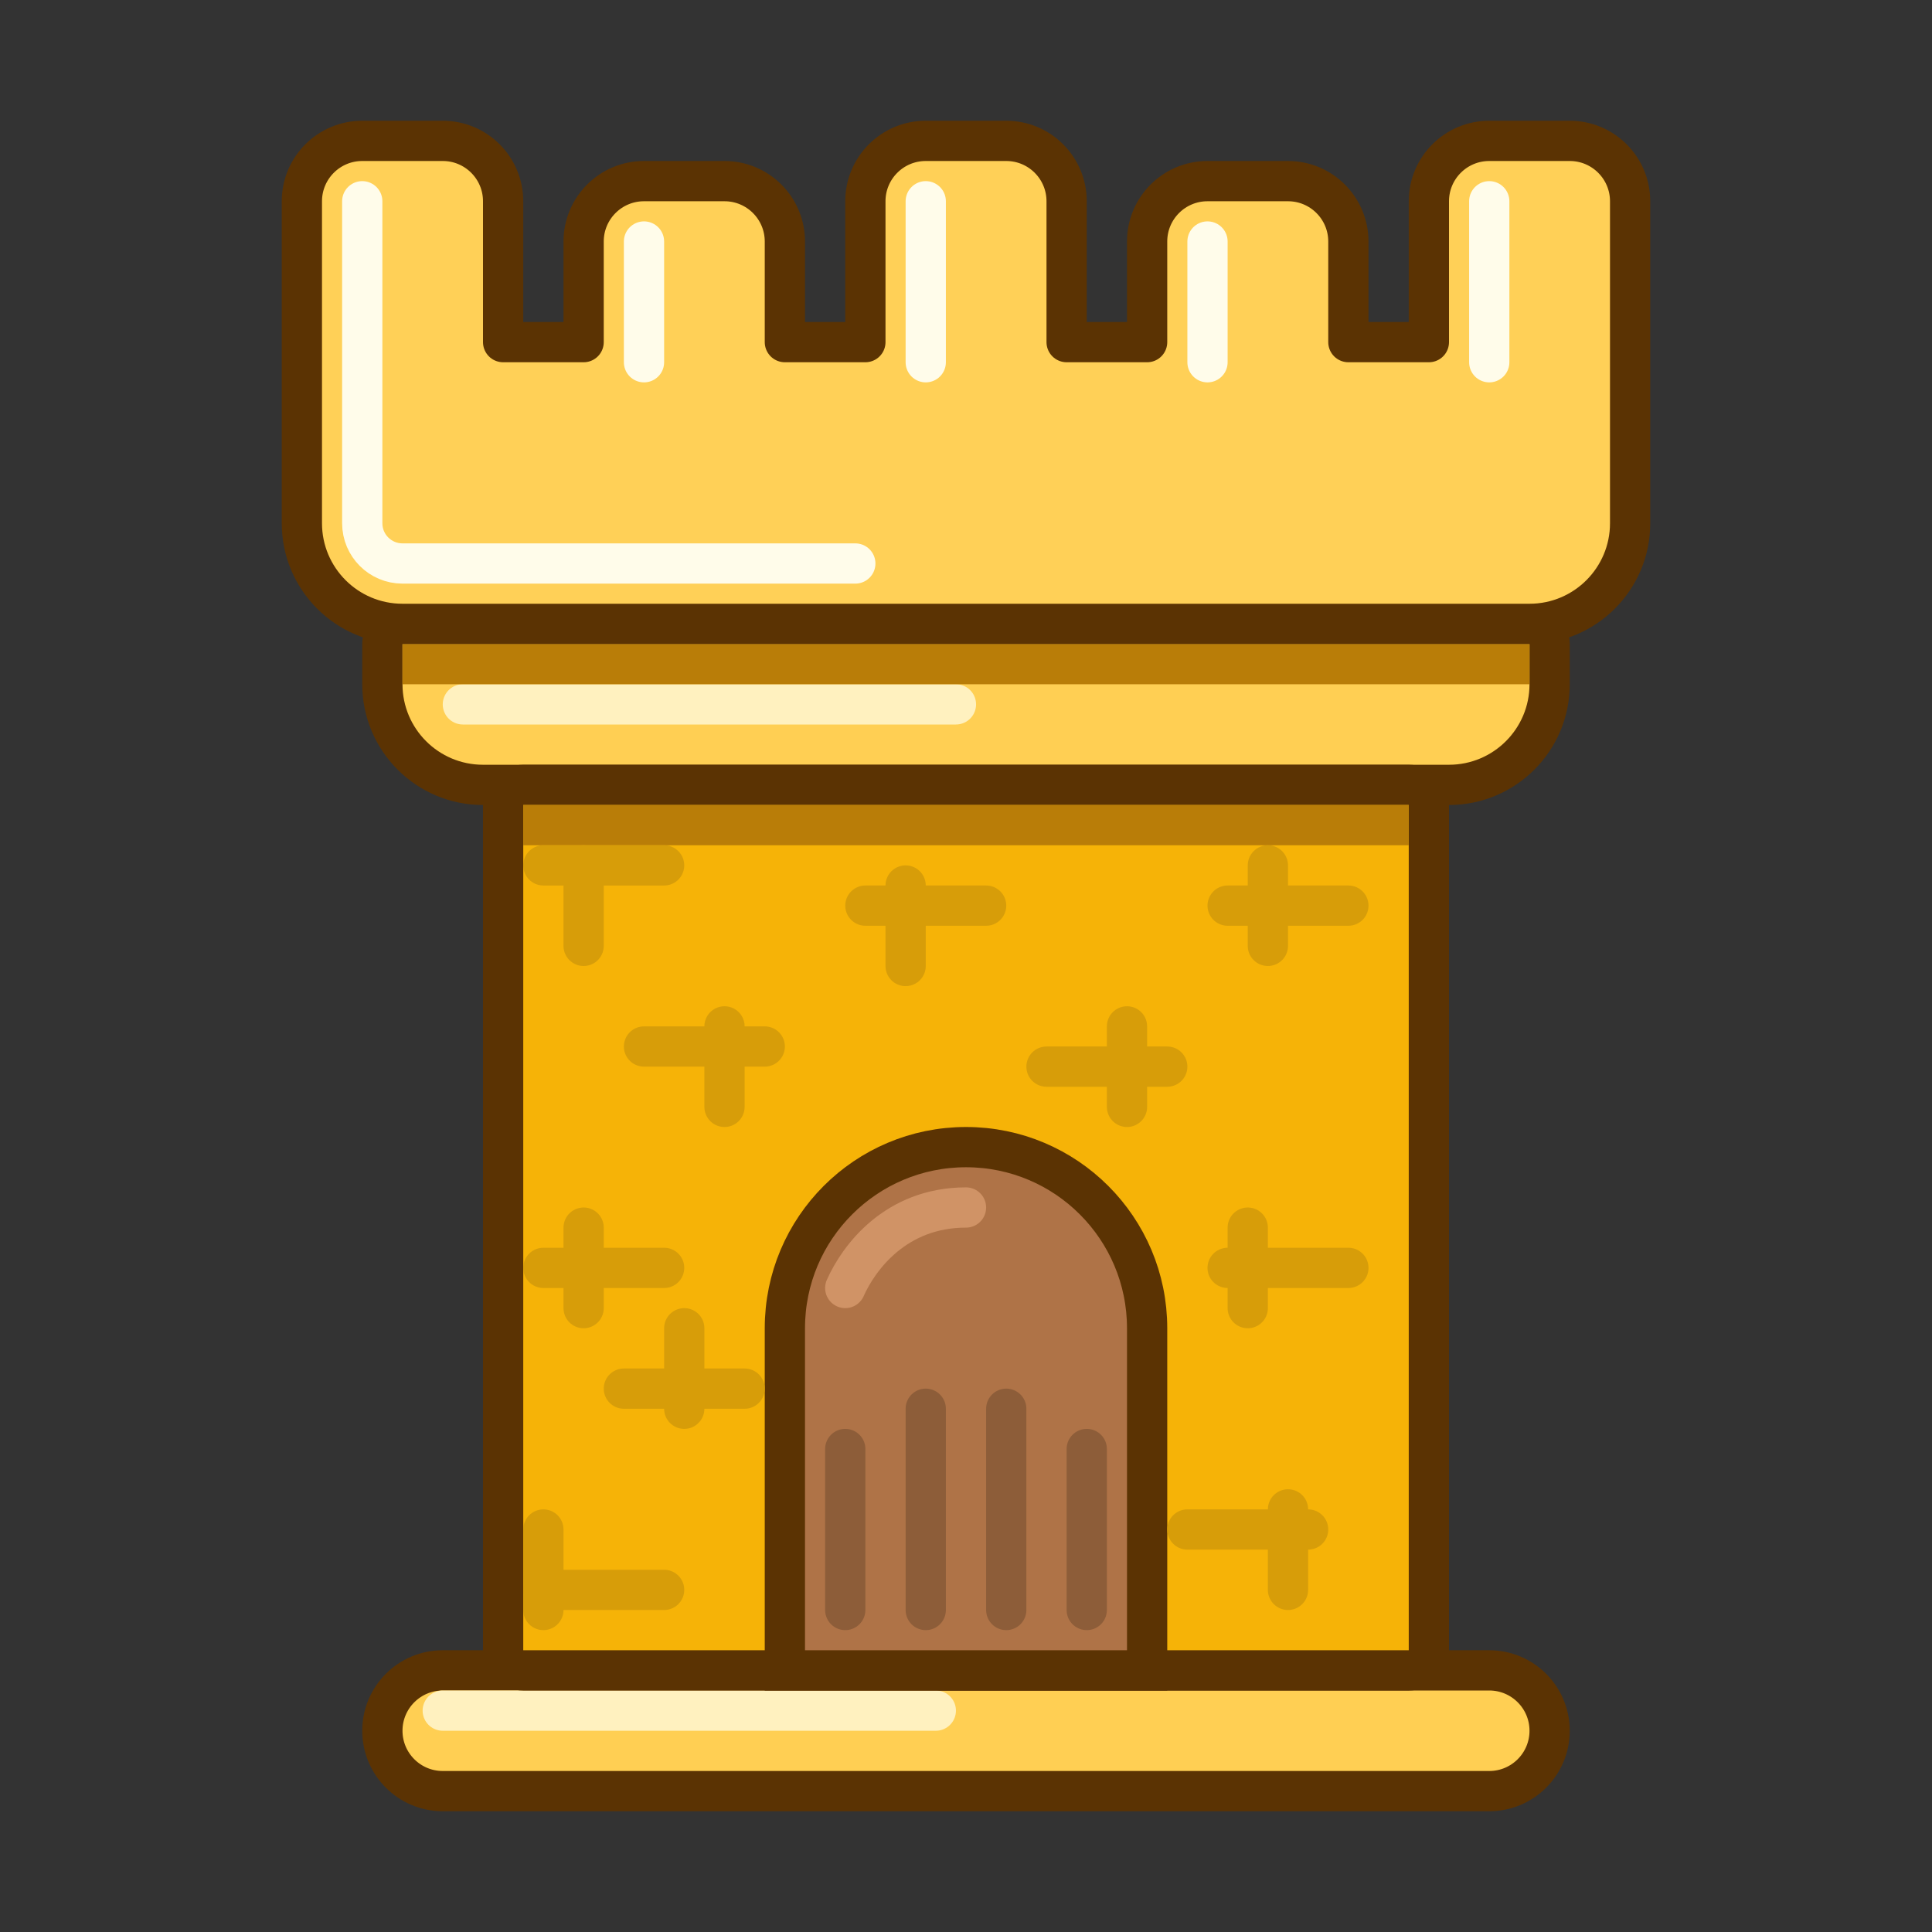 <svg width="96" height="96" viewBox="0 0 96 96" fill="none" xmlns="http://www.w3.org/2000/svg">
<rect x="0" y="0" width="96" height="96" fill="#333333" stroke="none"/>
<path d="M20 31C19.448 31 19 31.448 19 32V34C19 36.761 21.239 39 24 39H72C74.761 39 77 36.761 77 34V32C77 31.448 76.552 31 76 31H20Z" fill="#FFCF53" stroke="#5B3303" stroke-width="2" stroke-linejoin="round"/>
<path d="M23 35H47.5" stroke="#FFF1BF" stroke-width="2" stroke-linecap="round" stroke-linejoin="round"/>
<path fill-rule="evenodd" clip-rule="evenodd" d="M76 32H20V34L76 34V32Z" fill="#B97D08"/>
<path d="M18 7C16.343 7 15 8.343 15 10V20V22V26C15 28.761 17.239 31 20 31H76C78.761 31 81 28.761 81 26V22V20V10C81 8.343 79.657 7 78 7H74C72.343 7 71 8.343 71 10V17H67V12C67 10.343 65.657 9 64 9H60C58.343 9 57 10.343 57 12V17H53V10C53 8.343 51.657 7 50 7H46C44.343 7 43 8.343 43 10V17H39V12C39 10.343 37.657 9 36 9H32C30.343 9 29 10.343 29 12V17H25V10C25 8.343 23.657 7 22 7H18Z" fill="#FFD057" stroke="#5B3303" stroke-width="2" stroke-linejoin="round"/>
<path d="M22 83C20.343 83 19 84.343 19 86C19 87.657 20.343 89 22 89H74C75.657 89 77 87.657 77 86C77 84.343 75.657 83 74 83H22Z" fill="#FFCF53" stroke="#5B3303" stroke-width="2" stroke-linejoin="round"/>
<path d="M22 85H46.5" stroke="#FFF1BF" stroke-width="2" stroke-linecap="round" stroke-linejoin="round"/>
<path d="M71 40C71 39.448 70.552 39 70 39H26C25.448 39 25 39.448 25 40V82C25 82.552 25.448 83 26 83H70C70.552 83 71 82.552 71 82V40Z" fill="#F6B307" stroke="#5B3303" stroke-width="2" stroke-linejoin="round"/>
<path d="M70 40H26V42H70V40Z" fill="#B97D08"/>
<path d="M56 83H57V82V66C57 61.029 52.971 57 48 57C43.029 57 39 61.029 39 66V82V83H40H56Z" fill="#AF7347" stroke="#5B3303" stroke-width="2"/>
<path d="M42 80V72" stroke="#8D5D39" stroke-width="2" stroke-linecap="round" stroke-linejoin="round"/>
<path d="M46 80V70" stroke="#8D5D39" stroke-width="2" stroke-linecap="round" stroke-linejoin="round"/>
<path d="M42 64C42.667 62.5 44.5 60 48 60" stroke="#D09366" stroke-width="2" stroke-linecap="round" stroke-linejoin="round"/>
<path d="M50 80V70" stroke="#8D5D39" stroke-width="2" stroke-linecap="round" stroke-linejoin="round"/>
<path d="M54 80V72" stroke="#8D5D39" stroke-width="2" stroke-linecap="round" stroke-linejoin="round"/>
<path d="M32 52H38" stroke="#D79D09" stroke-width="2" stroke-linecap="round" stroke-linejoin="round"/>
<path d="M43 45H49" stroke="#D79D09" stroke-width="2" stroke-linecap="round" stroke-linejoin="round"/>
<path d="M27 43H33" stroke="#D79D09" stroke-width="2" stroke-linecap="round" stroke-linejoin="round"/>
<path d="M52 53H58" stroke="#D79D09" stroke-width="2" stroke-linecap="round" stroke-linejoin="round"/>
<path d="M61 63H67" stroke="#D79D09" stroke-width="2" stroke-linecap="round" stroke-linejoin="round"/>
<path d="M59 76H65" stroke="#D79D09" stroke-width="2" stroke-linecap="round" stroke-linejoin="round"/>
<path d="M61 45H67" stroke="#D79D09" stroke-width="2" stroke-linecap="round" stroke-linejoin="round"/>
<path d="M27 63H33" stroke="#D79D09" stroke-width="2" stroke-linecap="round" stroke-linejoin="round"/>
<path d="M31 69H37" stroke="#D79D09" stroke-width="2" stroke-linecap="round" stroke-linejoin="round"/>
<path d="M27 79H33" stroke="#D79D09" stroke-width="2" stroke-linecap="round" stroke-linejoin="round"/>
<path d="M27 80V76" stroke="#D79D09" stroke-width="2" stroke-linecap="round" stroke-linejoin="round"/>
<path d="M34 70V66" stroke="#D79D09" stroke-width="2" stroke-linecap="round" stroke-linejoin="round"/>
<path d="M29 65V61" stroke="#D79D09" stroke-width="2" stroke-linecap="round" stroke-linejoin="round"/>
<path d="M36 55V51" stroke="#D79D09" stroke-width="2" stroke-linecap="round" stroke-linejoin="round"/>
<path d="M45 48V44" stroke="#D79D09" stroke-width="2" stroke-linecap="round" stroke-linejoin="round"/>
<path d="M56 55V51" stroke="#D79D09" stroke-width="2" stroke-linecap="round" stroke-linejoin="round"/>
<path d="M63 47V43" stroke="#D79D09" stroke-width="2" stroke-linecap="round" stroke-linejoin="round"/>
<path d="M62 65V61" stroke="#D79D09" stroke-width="2" stroke-linecap="round" stroke-linejoin="round"/>
<path d="M64 79V75" stroke="#D79D09" stroke-width="2" stroke-linecap="round" stroke-linejoin="round"/>
<path d="M29 47V43" stroke="#D79D09" stroke-width="2" stroke-linecap="round" stroke-linejoin="round"/>
<path d="M42.5 28H20C18.895 28 18 27.105 18 26V10" stroke="#FFFCEA" stroke-width="2" stroke-linecap="round" stroke-linejoin="round"/>
<path d="M32 18V12" stroke="#FFFCEA" stroke-width="2" stroke-linecap="round" stroke-linejoin="round"/>
<path d="M60 18V12" stroke="#FFFCEA" stroke-width="2" stroke-linecap="round" stroke-linejoin="round"/>
<path d="M46 18V10" stroke="#FFFCEA" stroke-width="2" stroke-linecap="round" stroke-linejoin="round"/>
<path d="M74 18V10" stroke="#FFFCEA" stroke-width="2" stroke-linecap="round" stroke-linejoin="round"/>
</svg>
